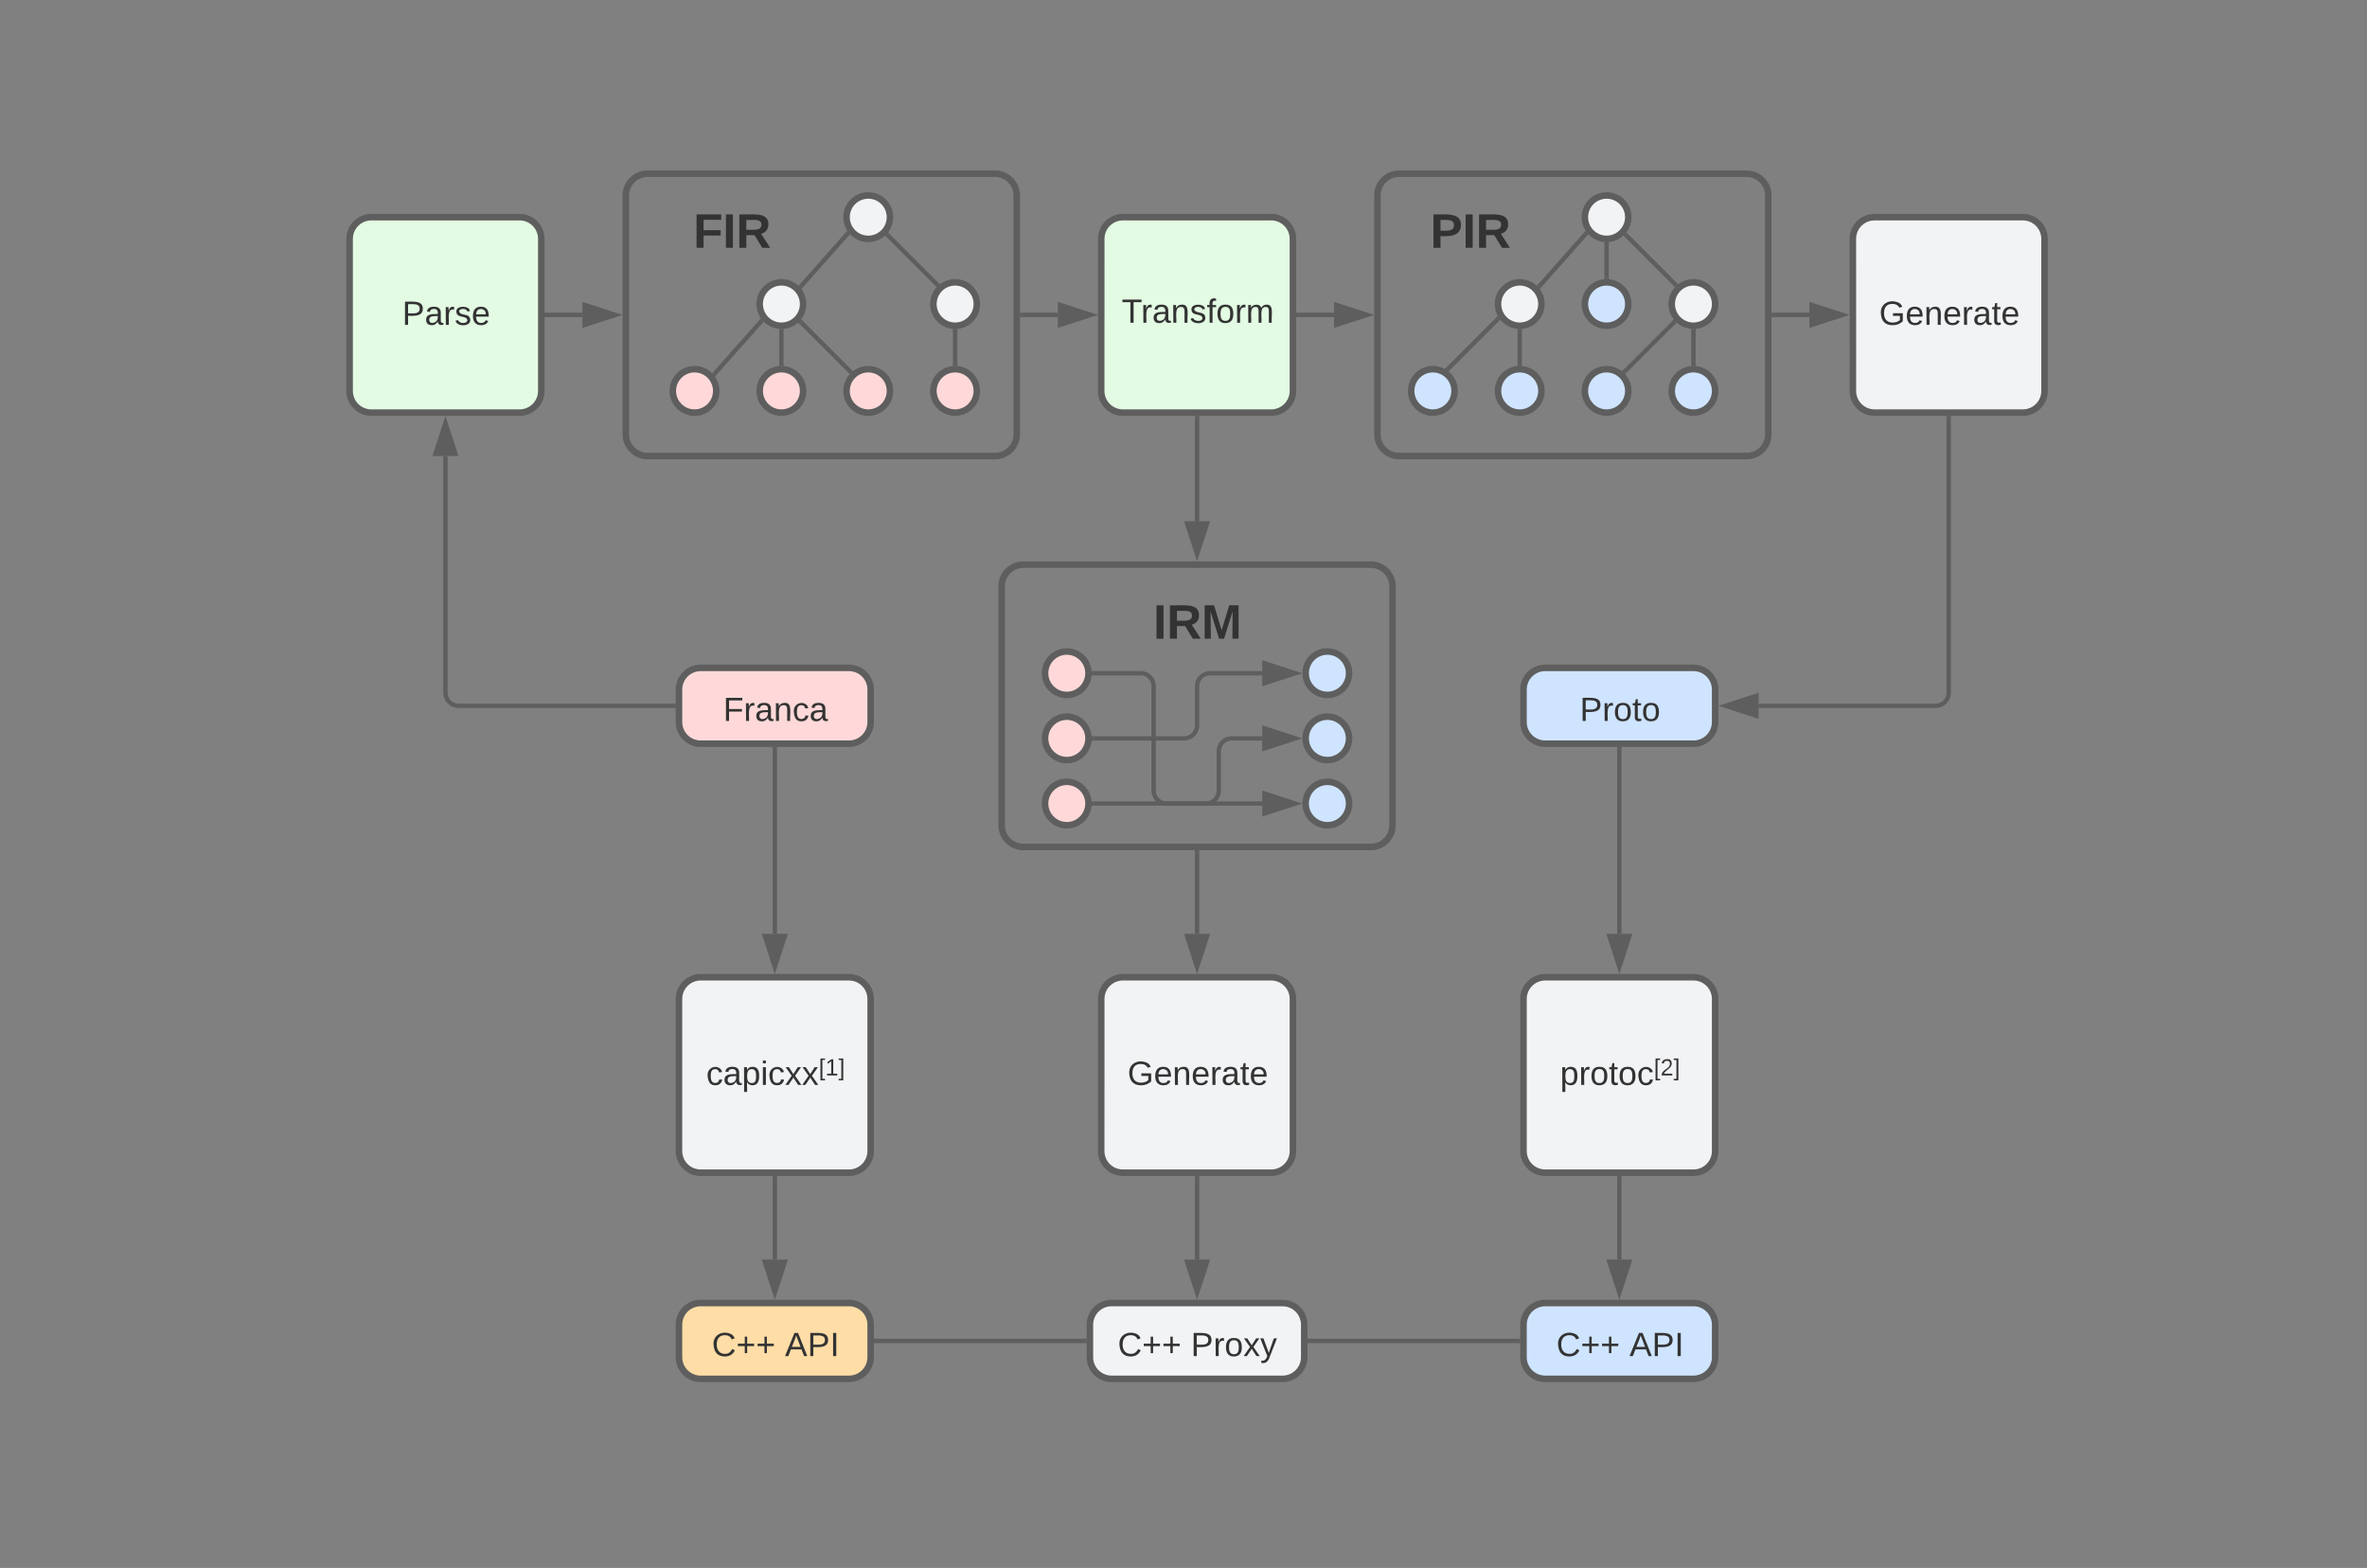 <svg xmlns="http://www.w3.org/2000/svg" xmlns:xlink="http://www.w3.org/1999/xlink" xmlns:lucid="lucid" width="1090" height="722"><rect width="100%" height="100%" fill="#808080" stroke="none"/><g transform="translate(-379 -260)" lucid:page-tab-id="0_0"><path d="M667.2 350a10 10 0 0 1 10-10h160a10 10 0 0 1 10 10v110a10 10 0 0 1-10 10h-160a10 10 0 0 1-10-10z" stroke="#5e5e5e" stroke-width="3" fill-opacity="0"/><path d="M748.83 400c0 5.52-4.47 10-10 10-5.52 0-10-4.48-10-10s4.48-10 10-10c5.53 0 10 4.48 10 10zM828.83 400c0 5.52-4.47 10-10 10-5.52 0-10-4.48-10-10s4.48-10 10-10c5.53 0 10 4.48 10 10zM788.83 360c0 5.52-4.47 10-10 10-5.52 0-10-4.48-10-10s4.48-10 10-10c5.53 0 10 4.48 10 10z" stroke="#5e5e5e" stroke-width="3" fill="#f2f3f5"/><path d="M788.83 440c0 5.52-4.47 10-10 10-5.52 0-10-4.48-10-10s4.48-10 10-10c5.53 0 10 4.48 10 10zM708.83 440c0 5.52-4.47 10-10 10-5.52 0-10-4.48-10-10s4.48-10 10-10c5.53 0 10 4.48 10 10z" stroke="#5e5e5e" stroke-width="3" fill="#ffd9d9"/><path d="M787.92 368.42l22.45 22.44" stroke="#5e5e5e" stroke-width="2" fill="none"/><path d="M788.65 367.73l-1.4 1.42-.74-.73 1.42-1.4zM811.87 390.95l-1.18.9-.33.43-.73-.73 1.4-1.4z" stroke="#5e5e5e" stroke-width=".05" fill="#5e5e5e"/><path d="M769.13 367.8l-21.1 23.82" stroke="#5e5e5e" stroke-width="2" fill="none"/><path d="M769.54 366.8l.96.96-.64.72-1.5-1.32.86-.98zM748.8 392.27l-.8.9-1.02-1.3-.3-.24.62-.7z" stroke="#5e5e5e" stroke-width=".05" fill="#5e5e5e"/><path d="M747.9 408.45l22.44 22.43" stroke="#5e5e5e" stroke-width="2" fill="none"/><path d="M748.63 407.76l-1.42 1.4-.72-.7 1.42-1.43zM771.84 430.98l-1.15.88-.35.45-.74-.73 1.42-1.4z" stroke="#5e5e5e" stroke-width=".05" fill="#5e5e5e"/><path d="M729.4 408.07l-21.14 23.85" stroke="#5e5e5e" stroke-width="2" fill="none"/><path d="M729.54 406.8l1.23 1.24-.64.72-1.5-1.33.78-.88zM709.02 432.56l-.8.9-1.25-1.6.55-.63z" stroke="#5e5e5e" stroke-width=".05" fill="#5e5e5e"/><path d="M683.12 356.08a6 6 0 0 1 6-6h53.7a6 6 0 0 1 6 6V374a6 6 0 0 1-6 6h-53.7a6 6 0 0 1-6-6z" stroke="#000" stroke-opacity="0" stroke-width="3" fill="#fff" fill-opacity="0"/><use xlink:href="#a" transform="matrix(1,0,0,1,688.121,355.079) translate(10.16 19.028)"/><path d="M828.83 440c0 5.52-4.47 10-10 10-5.52 0-10-4.48-10-10s4.48-10 10-10c5.53 0 10 4.48 10 10z" stroke="#5e5e5e" stroke-width="3" fill="#ffd9d9"/><path d="M818.83 412.52v14.97" stroke="#5e5e5e" stroke-width="2" fill="none"/><path d="M818.83 411.52l1-.16v1.2h-2v-1.2zM819.83 428.62l-1-.13-1 .12v-1.16h2z" stroke="#5e5e5e" stroke-width=".05" fill="#5e5e5e"/><path d="M1013.3 350a10 10 0 0 1 10-10h160a10 10 0 0 1 10 10v110a10 10 0 0 1-10 10h-160a10 10 0 0 1-10-10z" stroke="#5e5e5e" stroke-width="3" fill-opacity="0"/><path d="M1088.83 400c0 5.52-4.47 10-10 10-5.52 0-10-4.48-10-10s4.48-10 10-10c5.53 0 10 4.48 10 10zM1168.83 400c0 5.52-4.47 10-10 10-5.52 0-10-4.48-10-10s4.48-10 10-10c5.53 0 10 4.48 10 10zM1128.83 360c0 5.52-4.47 10-10 10-5.52 0-10-4.48-10-10s4.48-10 10-10c5.53 0 10 4.48 10 10z" stroke="#5e5e5e" stroke-width="3" fill="#f2f3f5"/><path d="M1128.83 400c0 5.52-4.47 10-10 10-5.52 0-10-4.48-10-10s4.48-10 10-10c5.53 0 10 4.48 10 10zM1088.83 440c0 5.52-4.47 10-10 10-5.52 0-10-4.48-10-10s4.48-10 10-10c5.53 0 10 4.48 10 10z" stroke="#5e5e5e" stroke-width="3" fill="#cfe4ff"/><path d="M1127.92 368.42l22.44 22.44" stroke="#5e5e5e" stroke-width="2" fill="none"/><path d="M1128.65 367.73l-1.4 1.42-.74-.73 1.42-1.4zM1151.87 390.95l-1.18.9-.33.43-.73-.73 1.4-1.4z" stroke="#5e5e5e" stroke-width=".05" fill="#5e5e5e"/><path d="M1109.13 367.8l-21.1 23.82" stroke="#5e5e5e" stroke-width="2" fill="none"/><path d="M1109.54 366.8l.96.96-.64.72-1.5-1.32.86-.98zM1088.8 392.27l-.8.9-1.03-1.3-.3-.24.63-.7z" stroke="#5e5e5e" stroke-width=".05" fill="#5e5e5e"/><path d="M1118.83 372.52v14.97" stroke="#5e5e5e" stroke-width="2" fill="none"/><path d="M1119.83 372.55h-2v-1.2l1 .17 1-.16zM1119.83 388.62l-1-.13-1 .12v-1.16h2z" stroke="#5e5e5e" stroke-width=".05" fill="#5e5e5e"/><path d="M1078.83 412.52v14.97" stroke="#5e5e5e" stroke-width="2" fill="none"/><path d="M1078.83 411.52l1-.16v1.2h-2v-1.2zM1079.83 428.62l-1-.13-1 .12v-1.16h2z" stroke="#5e5e5e" stroke-width=".05" fill="#5e5e5e"/><path d="M1023.12 356.08a6 6 0 0 1 6-6h53.7a6 6 0 0 1 6 6V374a6 6 0 0 1-6 6h-53.7a6 6 0 0 1-6-6z" stroke="#000" stroke-opacity="0" stroke-width="3" fill="#fff" fill-opacity="0"/><use xlink:href="#b" transform="matrix(1,0,0,1,1028.121,355.079) translate(9.512 19.028)"/><path d="M1168.83 440c0 5.52-4.47 10-10 10-5.52 0-10-4.48-10-10s4.48-10 10-10c5.53 0 10 4.48 10 10z" stroke="#5e5e5e" stroke-width="3" fill="#cfe4ff"/><path d="M1158.83 412.52v14.97" stroke="#5e5e5e" stroke-width="2" fill="none"/><path d="M1158.83 411.52l1-.16v1.2h-2v-1.2zM1159.83 428.62l-1-.13-1 .12v-1.16h2z" stroke="#5e5e5e" stroke-width=".05" fill="#5e5e5e"/><path d="M1128.83 440c0 5.52-4.47 10-10 10-5.52 0-10-4.48-10-10s4.48-10 10-10c5.53 0 10 4.48 10 10z" stroke="#5e5e5e" stroke-width="3" fill="#cfe4ff"/><path d="M1149.8 408.48l-22.43 22.43" stroke="#5e5e5e" stroke-width="2" fill="none"/><path d="M1151.2 408.48l-.7.72-1.43-1.4.73-.74zM1128.1 431.6l-.75.74-.38-.48-1.1-.86.8-.82z" stroke="#5e5e5e" stroke-width=".05" fill="#5e5e5e"/><path d="M748.83 440c0 5.52-4.47 10-10 10-5.52 0-10-4.48-10-10s4.48-10 10-10c5.53 0 10 4.48 10 10z" stroke="#5e5e5e" stroke-width="3" fill="#ffd9d9"/><path d="M738.83 412.52v14.97" stroke="#5e5e5e" stroke-width="2" fill="none"/><path d="M738.83 411.52l1-.16v1.2h-2v-1.2zM739.83 428.62l-1-.13-1 .12v-1.16h2z" stroke="#5e5e5e" stroke-width=".05" fill="#5e5e5e"/><path d="M1048.83 440c0 5.52-4.47 10-10 10-5.52 0-10-4.48-10-10s4.48-10 10-10c5.53 0 10 4.48 10 10z" stroke="#5e5e5e" stroke-width="3" fill="#cfe4ff"/><path d="M1068.6 407.07l-22.7 22.7" stroke="#5e5e5e" stroke-width="2" fill="none"/><path d="M1069.54 406.8l.37.38-.6.62-1.42-1.42.95-.95zM1046.62 430.47l-.63.63-1.42-1.08-.24-.1.87-.87z" stroke="#5e5e5e" stroke-width=".05" fill="#5e5e5e"/><path d="M886.12 370a10 10 0 0 1 10-10h68.27a10 10 0 0 1 10 10v70a10 10 0 0 1-10 10H896.1a10 10 0 0 1-10-10z" stroke="#5e5e5e" stroke-width="3" fill="#e3fae3"/><use xlink:href="#c" transform="matrix(1,0,0,1,898.12,372) translate(-2.565 36.611)"/><path d="M976.9 405h16.4" stroke="#5e5e5e" stroke-width="2" fill="none"/><path d="M976.9 406h-1v-2h1z" stroke="#5e5e5e" stroke-width=".05" fill="#5e5e5e"/><path d="M1008.58 405l-14.27 4.63v-9.26z" stroke="#5e5e5e" stroke-width="2" fill="#5e5e5e"/><path d="M849.7 405h16.42" stroke="#5e5e5e" stroke-width="2" fill="none"/><path d="M849.72 406h-1.03v-2h1.02z" stroke="#5e5e5e" stroke-width=".05" fill="#5e5e5e"/><path d="M881.38 405l-14.26 4.63v-9.26z" stroke="#5e5e5e" stroke-width="2" fill="#5e5e5e"/><path d="M616.63 405h30.56M616.66 405h-1.03" stroke="#5e5e5e" stroke-width="2" fill="none"/><path d="M662.46 405l-14.27 4.63v-9.26z" stroke="#5e5e5e" stroke-width="2" fill="#5e5e5e"/><path d="M840.25 530a10 10 0 0 1 10-10h160a10 10 0 0 1 10 10v110a10 10 0 0 1-10 10h-160a10 10 0 0 1-10-10z" stroke="#5e5e5e" stroke-width="3" fill-opacity="0"/><path d="M880.25 570c0 5.52-4.47 10-10 10-5.52 0-10-4.48-10-10s4.48-10 10-10c5.53 0 10 4.48 10 10zM880.25 600c0 5.52-4.47 10-10 10-5.52 0-10-4.48-10-10s4.48-10 10-10c5.53 0 10 4.48 10 10zM880.25 630c0 5.52-4.47 10-10 10-5.52 0-10-4.48-10-10s4.48-10 10-10c5.53 0 10 4.48 10 10z" stroke="#5e5e5e" stroke-width="3" fill="#ffd9d9"/><path d="M1000.25 570c0 5.52-4.47 10-10 10-5.52 0-10-4.48-10-10s4.48-10 10-10c5.53 0 10 4.48 10 10zM1000.25 600c0 5.52-4.47 10-10 10-5.52 0-10-4.48-10-10s4.48-10 10-10c5.53 0 10 4.48 10 10zM1000.25 630c0 5.52-4.47 10-10 10-5.52 0-10-4.48-10-10s4.48-10 10-10c5.53 0 10 4.48 10 10z" stroke="#5e5e5e" stroke-width="3" fill="#cfe4ff"/><path d="M882.77 600h41.48a6 6 0 0 0 6-6v-18a6 6 0 0 1 6-6h24" stroke="#5e5e5e" stroke-width="2" fill="none"/><path d="M882.8 601h-1.2l.17-.98-.13-1.02h1.15z" stroke="#5e5e5e" stroke-width=".05" fill="#5e5e5e"/><path d="M975.5 570l-14.26 4.63v-9.26z" stroke="#5e5e5e" stroke-width="2" fill="#5e5e5e"/><path d="M882.77 570h21.48a6 6 0 0 1 6 6v48a6 6 0 0 0 6 6h44" stroke="#5e5e5e" stroke-width="2" fill="none"/><path d="M882.8 571h-1.2l.17-.98-.13-1.02h1.15z" stroke="#5e5e5e" stroke-width=".05" fill="#5e5e5e"/><path d="M975.5 630l-14.26 4.63v-9.26z" stroke="#5e5e5e" stroke-width="2" fill="#5e5e5e"/><path d="M882.77 630h51.48a6 6 0 0 0 6-6v-18a6 6 0 0 1 6-6h14" stroke="#5e5e5e" stroke-width="2" fill="none"/><path d="M882.8 631h-1.2l.17-.98-.13-1.02h1.15z" stroke="#5e5e5e" stroke-width=".05" fill="#5e5e5e"/><path d="M975.5 600l-14.26 4.63v-9.26z" stroke="#5e5e5e" stroke-width="2" fill="#5e5e5e"/><path d="M897.4 536.08a6 6 0 0 1 6-6h53.7a6 6 0 0 1 6 6V554a6 6 0 0 1-6 6h-53.7a6 6 0 0 1-6-6z" stroke="#000" stroke-opacity="0" stroke-width="3" fill="#fff" fill-opacity="0"/><use xlink:href="#d" transform="matrix(1,0,0,1,902.397,535.079) translate(7.691 19.028)"/><path d="M930.25 452.5V500" stroke="#5e5e5e" stroke-width="2" fill="none"/><path d="M931.25 452.53h-2v-1.03h2z" stroke="#5e5e5e" stroke-width=".05" fill="#5e5e5e"/><path d="M930.25 515.26L925.62 501h9.27z" stroke="#5e5e5e" stroke-width="2" fill="#5e5e5e"/><path d="M540 370a10 10 0 0 1 10-10h68.27a10 10 0 0 1 10 10v70a10 10 0 0 1-10 10H550a10 10 0 0 1-10-10z" stroke="#5e5e5e" stroke-width="3" fill="#e3fae3"/><use xlink:href="#e" transform="matrix(1,0,0,1,552,372) translate(12.213 37.569)"/><path d="M689.17 585h-99.04a6 6 0 0 1-6-6V470" stroke="#5e5e5e" stroke-width="2" fill="none"/><path d="M690.17 586h-1.02v-2h1.02z" stroke="#5e5e5e" stroke-width=".05" fill="#5e5e5e"/><path d="M584.13 454.74l4.64 14.26h-9.27z" stroke="#5e5e5e" stroke-width="2" fill="#5e5e5e"/><path d="M1232.24 370a10 10 0 0 1 10-10h68.27a10 10 0 0 1 10 10v70a10 10 0 0 1-10 10h-68.26a10 10 0 0 1-10-10z" stroke="#5e5e5e" stroke-width="3" fill="#f2f3f5"/><use xlink:href="#f" transform="matrix(1,0,0,1,1244.24,372) translate(0.114 37.569)"/><path d="M1195.8 405h16.44" stroke="#5e5e5e" stroke-width="2" fill="none"/><path d="M1195.84 406h-1.03v-2h1.04z" stroke="#5e5e5e" stroke-width=".05" fill="#5e5e5e"/><path d="M1227.5 405l-14.26 4.63v-9.26z" stroke="#5e5e5e" stroke-width="2" fill="#5e5e5e"/><path d="M1276.37 452.5V579a6 6 0 0 1-6 6h-81.53" stroke="#5e5e5e" stroke-width="2" fill="none"/><path d="M1277.37 452.53h-2v-1.03h2z" stroke="#5e5e5e" stroke-width=".05" fill="#5e5e5e"/><path d="M1173.57 585l14.27-4.63v9.26z" stroke="#5e5e5e" stroke-width="2" fill="#5e5e5e"/><path d="M1080.57 720a10 10 0 0 1 10-10h68.26a10 10 0 0 1 10 10v70a10 10 0 0 1-10 10h-68.26a10 10 0 0 1-10-10z" stroke="#5e5e5e" stroke-width="3" fill="#f2f3f5"/><use xlink:href="#g" transform="matrix(1,0,0,1,1092.566,722) translate(4.867 37.569)"/><path d="M1124.7 604.96V690" stroke="#5e5e5e" stroke-width="2" fill="none"/><path d="M1125.7 605h-2v-1.04h2z" stroke="#5e5e5e" stroke-width=".05" fill="#5e5e5e"/><path d="M1124.7 705.26l-4.63-14.26h9.27z" stroke="#5e5e5e" stroke-width="2" fill="#5e5e5e"/><path d="M691.67 720a10 10 0 0 1 10-10h68.27a10 10 0 0 1 10 10v70a10 10 0 0 1-10 10h-68.27a10 10 0 0 1-10-10z" stroke="#5e5e5e" stroke-width="3" fill="#f2f3f5"/><use xlink:href="#h" transform="matrix(1,0,0,1,703.674,722) translate(0.546 37.569)"/><path d="M886.12 720a10 10 0 0 1 10-10h68.27a10 10 0 0 1 10 10v70a10 10 0 0 1-10 10H896.1a10 10 0 0 1-10-10z" stroke="#5e5e5e" stroke-width="3" fill="#f2f3f5"/><use xlink:href="#f" transform="matrix(1,0,0,1,898.12,722) translate(0.114 37.569)"/><path d="M930.25 652.5V690" stroke="#5e5e5e" stroke-width="2" fill="none"/><path d="M931.25 652.53h-2v-1.03h2z" stroke="#5e5e5e" stroke-width=".05" fill="#5e5e5e"/><path d="M930.25 705.26L925.62 691h9.27z" stroke="#5e5e5e" stroke-width="2" fill="#5e5e5e"/><path d="M1080.57 577.54a10 10 0 0 1 10-10h68.26a10 10 0 0 1 10 10v14.92a10 10 0 0 1-10 10h-68.26a10 10 0 0 1-10-10z" stroke="#5e5e5e" stroke-width="3" fill="#cfe4ff"/><use xlink:href="#i" transform="matrix(1,0,0,1,1092.566,579.538) translate(13.941 12.444)"/><path d="M691.67 577.54a10 10 0 0 1 10-10h68.27a10 10 0 0 1 10 10v14.92a10 10 0 0 1-10 10h-68.27a10 10 0 0 1-10-10z" stroke="#5e5e5e" stroke-width="3" fill="#ffd9d9"/><use xlink:href="#j" transform="matrix(1,0,0,1,703.674,579.538) translate(8.346 12.444)"/><path d="M1080.57 870a10 10 0 0 1 10-10h68.26a10 10 0 0 1 10 10v14.92a10 10 0 0 1-10 10h-68.26a10 10 0 0 1-10-10z" stroke="#5e5e5e" stroke-width="3" fill="#cfe4ff"/><use xlink:href="#k" transform="matrix(1,0,0,1,1092.566,872) translate(3.139 12.444)"/><use xlink:href="#l" transform="matrix(1,0,0,1,1092.566,872) translate(36.799 12.444)"/><path d="M691.67 870a10 10 0 0 1 10-10h68.27a10 10 0 0 1 10 10v14.92a10 10 0 0 1-10 10h-68.27a10 10 0 0 1-10-10z" stroke="#5e5e5e" stroke-width="3" fill="#ffdda6"/><use xlink:href="#k" transform="matrix(1,0,0,1,703.674,872) translate(3.139 12.444)"/><use xlink:href="#l" transform="matrix(1,0,0,1,703.674,872) translate(36.799 12.444)"/><path d="M880.9 870a10 10 0 0 1 10-10h78.7a10 10 0 0 1 10 10v14.92a10 10 0 0 1-10 10h-78.7a10 10 0 0 1-10-10z" stroke="#5e5e5e" stroke-width="3" fill="#f2f3f5"/><use xlink:href="#k" transform="matrix(1,0,0,1,892.913,872) translate(0.815 12.444)"/><use xlink:href="#m" transform="matrix(1,0,0,1,892.913,872) translate(34.475 12.444)"/><path d="M930.25 802.5V840" stroke="#5e5e5e" stroke-width="2" fill="none"/><path d="M931.25 802.53h-2v-1.03h2z" stroke="#5e5e5e" stroke-width=".05" fill="#5e5e5e"/><path d="M930.25 855.26L925.62 841h9.27z" stroke="#5e5e5e" stroke-width="2" fill="#5e5e5e"/><path d="M735.8 604.96V690" stroke="#5e5e5e" stroke-width="2" fill="none"/><path d="M736.8 605h-2v-1.04h2z" stroke="#5e5e5e" stroke-width=".05" fill="#5e5e5e"/><path d="M735.8 705.26L731.18 691h9.27z" stroke="#5e5e5e" stroke-width="2" fill="#5e5e5e"/><path d="M1124.7 802.5V840" stroke="#5e5e5e" stroke-width="2" fill="none"/><path d="M1125.7 802.53h-2v-1.03h2z" stroke="#5e5e5e" stroke-width=".05" fill="#5e5e5e"/><path d="M1124.7 855.26l-4.63-14.26h9.27z" stroke="#5e5e5e" stroke-width="2" fill="#5e5e5e"/><path d="M735.8 802.5V840" stroke="#5e5e5e" stroke-width="2" fill="none"/><path d="M736.8 802.53h-2v-1.03h2z" stroke="#5e5e5e" stroke-width=".05" fill="#5e5e5e"/><path d="M735.8 855.26L731.18 841h9.27z" stroke="#5e5e5e" stroke-width="2" fill="#5e5e5e"/><path d="M982.1 877.46h95.97" stroke="#5e5e5e" stroke-width="2" fill="none"/><path d="M982.12 878.46h-1.02v-2h1.02zM1079.07 878.46h-1.03v-2h1.03z" stroke="#5e5e5e" stroke-width=".05" fill="#5e5e5e"/><path d="M878.4 877.46h-95.96" stroke="#5e5e5e" stroke-width="2" fill="none"/><path d="M879.4 878.46h-1v-2h1zM782.47 878.46h-1.03v-2h1.03z" stroke="#5e5e5e" stroke-width=".05" fill="#5e5e5e"/><defs><path fill="#333" d="M76-208v77h127v40H76V0H24v-248h183v40H76" id="n"/><path fill="#333" d="M24 0v-248h52V0H24" id="o"/><path fill="#333" d="M240-174c0 40-23 61-54 70L253 0h-59l-57-94H76V0H24v-248c93 4 217-23 216 74zM76-134c48-2 112 12 112-38 0-48-66-32-112-35v73" id="p"/><g id="a"><use transform="matrix(0.062,0,0,0.062,0,0)" xlink:href="#n"/><use transform="matrix(0.062,0,0,0.062,13.519,0)" xlink:href="#o"/><use transform="matrix(0.062,0,0,0.062,19.691,0)" xlink:href="#p"/></g><path fill="#333" d="M24-248c93 1 206-16 204 79-1 75-69 88-152 82V0H24v-248zm52 121c47 0 100 7 100-41 0-47-54-39-100-39v80" id="q"/><g id="b"><use transform="matrix(0.062,0,0,0.062,0,0)" xlink:href="#q"/><use transform="matrix(0.062,0,0,0.062,14.815,0)" xlink:href="#o"/><use transform="matrix(0.062,0,0,0.062,20.988,0)" xlink:href="#p"/></g><path fill="#333" d="M127-220V0H93v-220H8v-28h204v28h-85" id="r"/><path fill="#333" d="M114-163C36-179 61-72 57 0H25l-1-190h30c1 12-1 29 2 39 6-27 23-49 58-41v29" id="s"/><path fill="#333" d="M141-36C126-15 110 5 73 4 37 3 15-17 15-53c-1-64 63-63 125-63 3-35-9-54-41-54-24 1-41 7-42 31l-33-3c5-37 33-52 76-52 45 0 72 20 72 64v82c-1 20 7 32 28 27v20c-31 9-61-2-59-35zM48-53c0 20 12 33 32 33 41-3 63-29 60-74-43 2-92-5-92 41" id="t"/><path fill="#333" d="M117-194c89-4 53 116 60 194h-32v-121c0-31-8-49-39-48C34-167 62-67 57 0H25l-1-190h30c1 10-1 24 2 32 11-22 29-35 61-36" id="u"/><path fill="#333" d="M135-143c-3-34-86-38-87 0 15 53 115 12 119 90S17 21 10-45l28-5c4 36 97 45 98 0-10-56-113-15-118-90-4-57 82-63 122-42 12 7 21 19 24 35" id="v"/><path fill="#333" d="M101-234c-31-9-42 10-38 44h38v23H63V0H32v-167H5v-23h27c-7-52 17-82 69-68v24" id="w"/><path fill="#333" d="M100-194c62-1 85 37 85 99 1 63-27 99-86 99S16-35 15-95c0-66 28-99 85-99zM99-20c44 1 53-31 53-75 0-43-8-75-51-75s-53 32-53 75 10 74 51 75" id="x"/><path fill="#333" d="M210-169c-67 3-38 105-44 169h-31v-121c0-29-5-50-35-48C34-165 62-65 56 0H25l-1-190h30c1 10-1 24 2 32 10-44 99-50 107 0 11-21 27-35 58-36 85-2 47 119 55 194h-31v-121c0-29-5-49-35-48" id="y"/><g id="c"><use transform="matrix(0.043,0,0,0.043,0,0)" xlink:href="#r"/><use transform="matrix(0.043,0,0,0.043,8.901,0)" xlink:href="#s"/><use transform="matrix(0.043,0,0,0.043,14.043,0)" xlink:href="#t"/><use transform="matrix(0.043,0,0,0.043,22.685,0)" xlink:href="#u"/><use transform="matrix(0.043,0,0,0.043,31.327,0)" xlink:href="#v"/><use transform="matrix(0.043,0,0,0.043,39.105,0)" xlink:href="#w"/><use transform="matrix(0.043,0,0,0.043,43.426,0)" xlink:href="#x"/><use transform="matrix(0.043,0,0,0.043,52.068,0)" xlink:href="#s"/><use transform="matrix(0.043,0,0,0.043,57.21,0)" xlink:href="#y"/></g><path fill="#333" d="M230 0l2-204L168 0h-37L68-204 70 0H24v-248h70l56 185 57-185h69V0h-46" id="z"/><g id="d"><use transform="matrix(0.062,0,0,0.062,0,0)" xlink:href="#o"/><use transform="matrix(0.062,0,0,0.062,6.173,0)" xlink:href="#p"/><use transform="matrix(0.062,0,0,0.062,22.16,0)" xlink:href="#z"/></g><path fill="#333" d="M30-248c87 1 191-15 191 75 0 78-77 80-158 76V0H30v-248zm33 125c57 0 124 11 124-50 0-59-68-47-124-48v98" id="A"/><path fill="#333" d="M100-194c63 0 86 42 84 106H49c0 40 14 67 53 68 26 1 43-12 49-29l28 8c-11 28-37 45-77 45C44 4 14-33 15-96c1-61 26-98 85-98zm52 81c6-60-76-77-97-28-3 7-6 17-6 28h103" id="B"/><g id="e"><use transform="matrix(0.043,0,0,0.043,0,0)" xlink:href="#A"/><use transform="matrix(0.043,0,0,0.043,10.37,0)" xlink:href="#t"/><use transform="matrix(0.043,0,0,0.043,19.012,0)" xlink:href="#s"/><use transform="matrix(0.043,0,0,0.043,24.154,0)" xlink:href="#v"/><use transform="matrix(0.043,0,0,0.043,31.932,0)" xlink:href="#B"/></g><path fill="#333" d="M143 4C61 4 22-44 18-125c-5-107 100-154 193-111 17 8 29 25 37 43l-32 9c-13-25-37-40-76-40-61 0-88 39-88 99 0 61 29 100 91 101 35 0 62-11 79-27v-45h-74v-28h105v86C228-13 192 4 143 4" id="C"/><path fill="#333" d="M59-47c-2 24 18 29 38 22v24C64 9 27 4 27-40v-127H5v-23h24l9-43h21v43h35v23H59v120" id="D"/><g id="f"><use transform="matrix(0.043,0,0,0.043,0,0)" xlink:href="#C"/><use transform="matrix(0.043,0,0,0.043,12.099,0)" xlink:href="#B"/><use transform="matrix(0.043,0,0,0.043,20.741,0)" xlink:href="#u"/><use transform="matrix(0.043,0,0,0.043,29.383,0)" xlink:href="#B"/><use transform="matrix(0.043,0,0,0.043,38.025,0)" xlink:href="#s"/><use transform="matrix(0.043,0,0,0.043,43.167,0)" xlink:href="#t"/><use transform="matrix(0.043,0,0,0.043,51.809,0)" xlink:href="#D"/><use transform="matrix(0.043,0,0,0.043,56.13,0)" xlink:href="#B"/></g><path fill="#333" d="M115-194c55 1 70 41 70 98S169 2 115 4C84 4 66-9 55-30l1 105H24l-1-265h31l2 30c10-21 28-34 59-34zm-8 174c40 0 45-34 45-75s-6-73-45-74c-42 0-51 32-51 76 0 43 10 73 51 73" id="E"/><path fill="#333" d="M96-169c-40 0-48 33-48 73s9 75 48 75c24 0 41-14 43-38l32 2c-6 37-31 61-74 61-59 0-76-41-82-99-10-93 101-131 147-64 4 7 5 14 7 22l-32 3c-4-21-16-35-41-35" id="F"/><path fill="#333" d="M26 75v-336h71v23H56V52h41v23H26" id="G"/><path fill="#333" d="M101-251c82-7 93 87 43 132L82-64C71-53 59-42 53-27h129V0H18c2-99 128-94 128-182 0-28-16-43-45-43s-46 15-49 41l-32-3c6-41 34-60 81-64" id="H"/><path fill="#333" d="M3 75V52h41v-290H3v-23h71V75H3" id="I"/><g id="g"><use transform="matrix(0.043,0,0,0.043,0,0)" xlink:href="#E"/><use transform="matrix(0.043,0,0,0.043,8.642,0)" xlink:href="#s"/><use transform="matrix(0.043,0,0,0.043,13.784,0)" xlink:href="#x"/><use transform="matrix(0.043,0,0,0.043,22.426,0)" xlink:href="#D"/><use transform="matrix(0.043,0,0,0.043,26.747,0)" xlink:href="#x"/><use transform="matrix(0.043,0,0,0.043,35.389,0)" xlink:href="#F"/><use transform="matrix(0.03,0,0,0.03,43.167,-4.356)" xlink:href="#G"/><use transform="matrix(0.03,0,0,0.03,46.191,-4.356)" xlink:href="#H"/><use transform="matrix(0.03,0,0,0.03,52.241,-4.356)" xlink:href="#I"/></g><path fill="#333" d="M24-231v-30h32v30H24zM24 0v-190h32V0H24" id="J"/><path fill="#333" d="M141 0L90-78 38 0H4l68-98-65-92h35l48 74 47-74h35l-64 92 68 98h-35" id="K"/><path fill="#333" d="M27 0v-27h64v-190l-56 39v-29l58-41h29v221h61V0H27" id="L"/><g id="h"><use transform="matrix(0.043,0,0,0.043,0,0)" xlink:href="#F"/><use transform="matrix(0.043,0,0,0.043,7.778,0)" xlink:href="#t"/><use transform="matrix(0.043,0,0,0.043,16.42,0)" xlink:href="#E"/><use transform="matrix(0.043,0,0,0.043,25.062,0)" xlink:href="#J"/><use transform="matrix(0.043,0,0,0.043,28.475,0)" xlink:href="#F"/><use transform="matrix(0.043,0,0,0.043,36.253,0)" xlink:href="#K"/><use transform="matrix(0.043,0,0,0.043,44.031,0)" xlink:href="#K"/><use transform="matrix(0.03,0,0,0.03,51.809,-4.356)" xlink:href="#G"/><use transform="matrix(0.03,0,0,0.03,54.833,-4.356)" xlink:href="#L"/><use transform="matrix(0.03,0,0,0.03,60.883,-4.356)" xlink:href="#I"/></g><g id="i"><use transform="matrix(0.043,0,0,0.043,0,0)" xlink:href="#A"/><use transform="matrix(0.043,0,0,0.043,10.37,0)" xlink:href="#s"/><use transform="matrix(0.043,0,0,0.043,15.512,0)" xlink:href="#x"/><use transform="matrix(0.043,0,0,0.043,24.154,0)" xlink:href="#D"/><use transform="matrix(0.043,0,0,0.043,28.475,0)" xlink:href="#x"/></g><path fill="#333" d="M63-220v92h138v28H63V0H30v-248h175v28H63" id="M"/><g id="j"><use transform="matrix(0.043,0,0,0.043,0,0)" xlink:href="#M"/><use transform="matrix(0.043,0,0,0.043,9.463,0)" xlink:href="#s"/><use transform="matrix(0.043,0,0,0.043,14.605,0)" xlink:href="#t"/><use transform="matrix(0.043,0,0,0.043,23.247,0)" xlink:href="#u"/><use transform="matrix(0.043,0,0,0.043,31.889,0)" xlink:href="#F"/><use transform="matrix(0.043,0,0,0.043,39.667,0)" xlink:href="#t"/></g><path fill="#333" d="M212-179c-10-28-35-45-73-45-59 0-87 40-87 99 0 60 29 101 89 101 43 0 62-24 78-52l27 14C228-24 195 4 139 4 59 4 22-46 18-125c-6-104 99-153 187-111 19 9 31 26 39 46" id="N"/><path fill="#333" d="M118-107v75H92v-75H18v-26h74v-75h26v75h74v26h-74" id="O"/><g id="k"><use transform="matrix(0.043,0,0,0.043,0,0)" xlink:href="#N"/><use transform="matrix(0.043,0,0,0.043,11.191,0)" xlink:href="#O"/><use transform="matrix(0.043,0,0,0.043,20.265,0)" xlink:href="#O"/></g><path fill="#333" d="M205 0l-28-72H64L36 0H1l101-248h38L239 0h-34zm-38-99l-47-123c-12 45-31 82-46 123h93" id="P"/><path fill="#333" d="M33 0v-248h34V0H33" id="Q"/><g id="l"><use transform="matrix(0.043,0,0,0.043,0,0)" xlink:href="#P"/><use transform="matrix(0.043,0,0,0.043,10.37,0)" xlink:href="#A"/><use transform="matrix(0.043,0,0,0.043,20.741,0)" xlink:href="#Q"/></g><path fill="#333" d="M179-190L93 31C79 59 56 82 12 73V49c39 6 53-20 64-50L1-190h34L92-34l54-156h33" id="R"/><g id="m"><use transform="matrix(0.043,0,0,0.043,0,0)" xlink:href="#A"/><use transform="matrix(0.043,0,0,0.043,10.37,0)" xlink:href="#s"/><use transform="matrix(0.043,0,0,0.043,15.512,0)" xlink:href="#x"/><use transform="matrix(0.043,0,0,0.043,24.154,0)" xlink:href="#K"/><use transform="matrix(0.043,0,0,0.043,31.932,0)" xlink:href="#R"/></g></defs></g></svg>